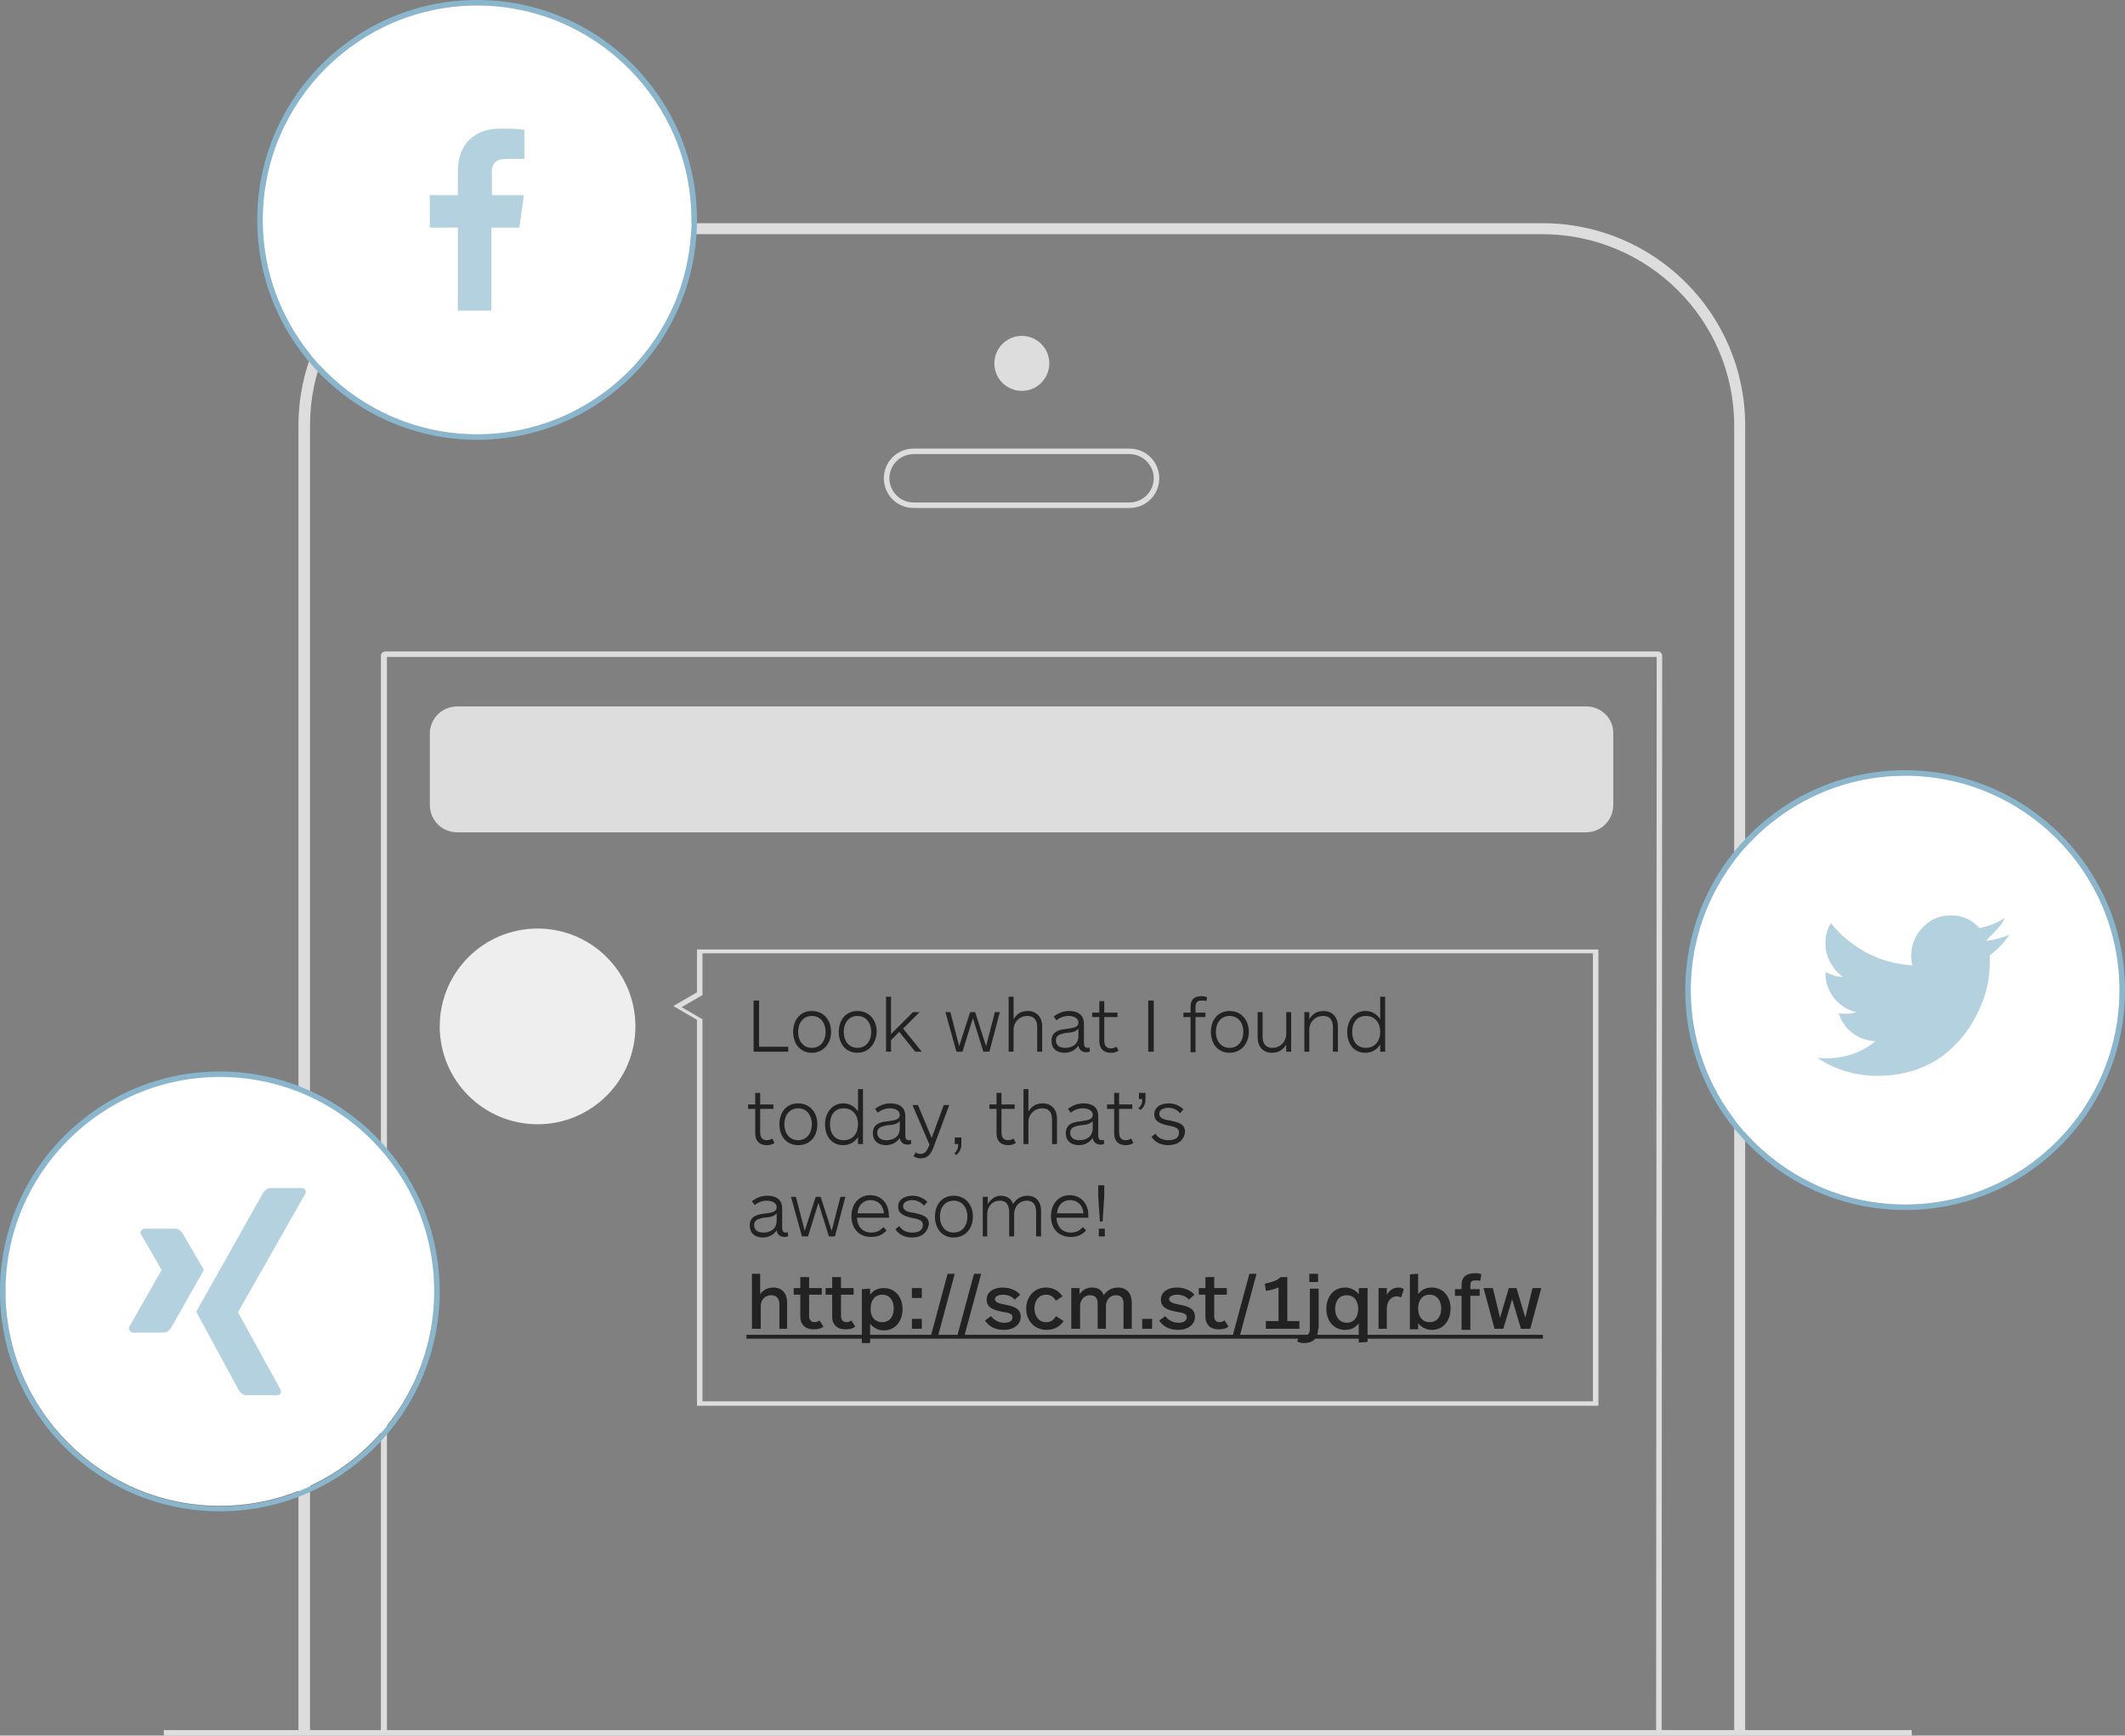 <?xml version="1.0" encoding="utf-8"?>
<!-- Generator: Adobe Illustrator 19.1.0, SVG Export Plug-In . SVG Version: 6.00 Build 0)  -->
<svg version="1.1" id="Layer_1" xmlns="http://www.w3.org/2000/svg" xmlns:xlink="http://www.w3.org/1999/xlink" x="0px" y="0px"
	 width="386.6px" height="315.7px" viewBox="149.2 258.2 386.6 315.7" style="enable-background:new 149.2 258.2 386.6 315.7;"
	 xml:space="preserve">
<rect x="149.2" y="258.2" width="386.6" height="315.7" fill="#808080" stroke="none"/>
<style type="text/css">
	.st0{fill:#DDDDDD;}
	.st1{fill:#89B6CD;}
	.st2{fill:#FFFFFF;}
	.st3{fill:#B4D1DF;}
	.st4{fill:#EEEEEE;}
	.st5{fill:#222222;}
</style>
<g id="ear">
	<path class="st0" d="M354.7,340.8c2.4,0,4.4,2,4.4,4.4c0,2.4-2,4.4-4.4,4.4h-39.3c-2.4,0-4.4-2-4.4-4.4c0-2.4,2-4.4,4.4-4.4H354.7
		 M354.7,339.8h-39.3c-3,0-5.4,2.4-5.4,5.4s2.4,5.4,5.4,5.4h39.3c3,0,5.4-2.4,5.4-5.4S357.7,339.8,354.7,339.8L354.7,339.8z"/>
</g>
<path class="st0" d="M205.6,573.6v-238c0-19.2,15.6-34.8,34.9-34.8h189.3c19.2,0,34.9,15.6,34.9,34.8v238h2v-238
	c0-20.3-16.5-36.8-36.9-36.8H240.4c-20.3,0-36.9,16.5-36.9,36.8v238H205.6z"/>
<path class="st0" d="M219.6,573.6V377.7h231l-0.1,195.9h1l0.1-196.1c0-0.4-0.3-0.8-0.8-0.8H219.3c-0.4,0-0.8,0.3-0.8,0.8v196.1
	H219.6z"/>
<g id="Camera_2_">
	<circle class="st0" cx="335.1" cy="324.3" r="5"/>
</g>
<g id="Rechteck_31_copy_2">
	<g>
		<rect x="179" y="572.9" class="st0" width="318" height="1"/>
	</g>
</g>
<path class="st0" d="M437.8,386.7H232.4c-2.8,0-5,2.2-5,5v12.9c0,2.8,2.2,5,5,5h205.3c2.8,0,5-2.2,5-5v-12.9
	C442.8,388.9,440.5,386.7,437.8,386.7z"/>
<path class="st1" d="M189.2,453.1c-22.1,0-40,17.9-40,40c0,22.1,17.9,40,40,40s40-17.9,40-40C229.2,471.1,211.3,453.1,189.2,453.1z
	 M189.2,532.2c-21.5,0-39-17.5-39-39s17.5-39,39-39s39,17.5,39,39S210.8,532.2,189.2,532.2z"/>
<path class="st2" d="M189.2,454.1c-21.5,0-39,17.5-39,39s17.5,39,39,39s39-17.5,39-39S210.8,454.1,189.2,454.1z"/>
<g>
	<path class="st1" d="M236,258.2c-22.1,0-40,17.9-40,40s17.9,40,40,40s40-17.9,40-40S258.1,258.2,236,258.2z M236,337.2
		c-21.5,0-39-17.5-39-39s17.5-39,39-39s39,17.5,39,39S257.5,337.2,236,337.2z"/>
	<path class="st2" d="M236,259.2c-21.5,0-39,17.5-39,39s17.5,39,39,39s39-17.5,39-39S257.5,259.2,236,259.2z"/>
</g>
<g>
	<path class="st1" d="M495.8,398.3c-22.1,0-40,17.9-40,40c0,22.1,17.9,40,40,40c22.1,0,40-17.9,40-40
		C535.8,416.2,517.9,398.3,495.8,398.3z M495.8,477.3c-21.5,0-39-17.5-39-39s17.5-39,39-39s39,17.5,39,39S517.3,477.3,495.8,477.3z"
		/>
	<path class="st2" d="M495.8,399.3c-21.5,0-39,17.5-39,39s17.5,39,39,39s39-17.5,39-39S517.3,399.3,495.8,399.3z"/>
</g>
<g id="_xF168__copy">
	<path class="st3" d="M182.5,482.7c-0.4-0.7-0.9-1-1.5-1h-5.4c-0.3,0-0.6,0.1-0.7,0.3c-0.2,0.2-0.2,0.5,0,0.8l3.7,6.4l0,0l-5.8,10.2
		c-0.2,0.3-0.2,0.6,0,0.8c0.2,0.3,0.4,0.4,0.7,0.4h5.4c0.6,0,1.1-0.3,1.5-1c3.8-6.7,5.7-10.1,5.9-10.4L182.5,482.7z M204.7,475.4
		c0.2-0.3,0.2-0.6,0-0.8c-0.1-0.2-0.4-0.3-0.7-0.3h-5.5c-0.6,0-1.1,0.3-1.5,1c-7.8,13.8-11.8,21-12.1,21.5l7.7,14.2
		c0.4,0.7,0.9,1,1.5,1h5.4c0.3,0,0.6-0.1,0.7-0.3c0.2-0.3,0.1-0.5,0-0.8l-7.7-14l0,0L204.7,475.4z"/>
</g>
<g id="_xF09A__copy">
	<path class="st3" d="M239.2,287.8c0.4-0.5,1.2-0.7,2.3-0.7h3.1v-5.3c-1.1-0.2-2.6-0.2-4.5-0.2c-2.3,0-4.1,0.7-5.5,2
		c-1.4,1.4-2.1,3.3-2.1,5.8v4.3h-5.1v5.9h5.1v15.1h6.1v-15.1h5.1l0.8-5.9h-5.8v-3.8C238.6,289,238.8,288.3,239.2,287.8z"/>
</g>
<g id="Ellipse_32">
	<circle class="st4" cx="247" cy="444.9" r="17.8"/>
</g>
<g id="Look_what_I_found_today_x2C__that_x2019_s_awesome_x21__http:_x2F__x2F_scm.st_x2F_1jqrbfw">
	<path class="st5" d="M286.3,449.5v-9.3h1v8.4h5.3v0.9H286.3z"/>
	<path class="st5" d="M296.9,449.7c-2.1,0-3.4-1.6-3.4-3.8c0-2.2,1.3-3.8,3.4-3.8s3.5,1.6,3.5,3.8C300.4,448,299,449.7,296.9,449.7z
		 M296.9,443c-1.6,0-2.5,1.3-2.5,2.9c0,1.6,0.9,2.9,2.5,2.9s2.5-1.3,2.5-2.9C299.4,444.3,298.5,443,296.9,443z"/>
	<path class="st5" d="M305.2,449.7c-2.1,0-3.4-1.6-3.4-3.8c0-2.2,1.3-3.8,3.4-3.8s3.5,1.6,3.5,3.8
		C308.6,448,307.3,449.7,305.2,449.7z M305.2,443c-1.6,0-2.5,1.3-2.5,2.9c0,1.6,0.9,2.9,2.5,2.9s2.5-1.3,2.5-2.9
		C307.7,444.3,306.8,443,305.2,443z"/>
	<path class="st5" d="M315.3,442.3h1.2l-3,3l3.4,4.2h-1.2l-2.9-3.6l-1.5,1.5v2.1h-0.9v-10h0.9v6.8L315.3,442.3z"/>
	<path class="st5" d="M329.2,449.5h-1.1l-1.9-6.1l-1.9,6.1h-1.1l-2-7.2h0.9l1.6,6.2l2-6.2h0.9l2,6.2l1.6-6.2h0.9L329.2,449.5z"/>
	<path class="st5" d="M332.7,449.5v-10h0.9v4.1c0.6-1,1.4-1.5,2.6-1.5c1.5,0,2.6,1,2.6,2.8v4.6h-0.9v-4.4c0-1-0.3-2.1-1.8-2.1
		c-1.4,0-2.5,1.1-2.5,2.5v4H332.7z"/>
	<path class="st5" d="M346.8,449.6c-0.7,0-1.3-0.4-1.4-1.2c-0.7,1-1.7,1.3-2.5,1.3c-1.5,0-2.4-0.8-2.4-2.2c0-1.7,1.5-2,2.4-2.1
		c1.2-0.2,2.5-0.2,2.5-1.2c0-0.9-1-1.2-1.8-1.2s-1.6,0.3-2.2,0.8l-0.5-0.7c0.8-0.6,1.7-1,2.8-1c1.6,0,2.7,0.7,2.7,2.3v3.5
		c0,0.6,0.2,0.9,0.6,0.9c0.2,0,0.3,0,0.4-0.1l0.1,0.7C347.3,449.6,347,449.6,346.8,449.6z M345.4,445.3c-0.6,0.7-1.4,0.7-2.4,0.8
		c-0.9,0.2-1.7,0.4-1.7,1.3c0,1,0.7,1.4,1.7,1.4c1.2,0,2.4-0.6,2.4-2.2V445.3z"/>
	<path class="st5" d="M352.7,449.3c-0.4,0.3-0.9,0.4-1.4,0.4c-0.8,0-1.5-0.3-1.8-0.9c-0.2-0.3-0.3-0.7-0.3-1.3v-4.3h-1.3v-0.8h1.3
		v-2.1h0.9v2.1h2.4v0.8h-2.4v4.3c0,0.9,0.4,1.4,1.2,1.4c0.5,0,0.8-0.2,1-0.3L352.7,449.3z"/>
	<path class="st5" d="M358.1,449.5v-9.3h1v9.3H358.1z"/>
	<path class="st5" d="M368.7,440.3c-0.2-0.1-0.5-0.1-0.9-0.1c-0.7,0-1.1,0.3-1.1,1.1v1.1h1.8v0.8h-1.8v6.4h-0.9v-6.4h-1.3v-0.8h1.3
		v-1.1c0-1.4,0.8-1.9,2-1.9c0.4,0,0.8,0.1,1,0.2L368.7,440.3z"/>
	<path class="st5" d="M372.9,449.7c-2.1,0-3.4-1.6-3.4-3.8c0-2.2,1.3-3.8,3.4-3.8s3.5,1.6,3.5,3.8C376.4,448,375,449.7,372.9,449.7z
		 M372.9,443c-1.6,0-2.5,1.3-2.5,2.9c0,1.6,0.9,2.9,2.5,2.9s2.5-1.3,2.5-2.9C375.4,444.3,374.5,443,372.9,443z"/>
	<path class="st5" d="M384.1,442.3v7.2h-0.9v-1.3c-0.6,1-1.4,1.5-2.6,1.5c-1.5,0-2.6-1-2.6-2.8v-4.6h0.9v4.4c0,1,0.3,2.1,1.8,2.1
		c1.4,0,2.5-1.1,2.5-2.5v-4L384.1,442.3L384.1,442.3z"/>
	<path class="st5" d="M386.5,449.5v-7.2h0.9v1.3c0.6-1,1.4-1.5,2.6-1.5c1.5,0,2.6,1,2.6,2.8v4.6h-0.9v-4.4c0-1-0.3-2.1-1.8-2.1
		c-1.4,0-2.5,1.1-2.5,2.5v4H386.5L386.5,449.5z"/>
	<path class="st5" d="M400.3,449.5v-1.3c-0.7,1.1-1.7,1.5-2.7,1.5c-2.1,0-3.3-1.6-3.3-3.8c0-2.1,1.3-3.8,3.3-3.8c1,0,2,0.4,2.7,1.5
		v-4.1h0.9v10L400.3,449.5L400.3,449.5z M397.7,443c-1.7,0-2.5,1.3-2.5,2.9c0,1.6,0.8,2.9,2.5,2.9s2.6-1.3,2.6-2.9
		C400.3,444.3,399.4,443,397.7,443z"/>
	<path class="st5" d="M290.1,466.1c-0.4,0.3-0.9,0.4-1.4,0.4c-0.8,0-1.5-0.3-1.8-0.9c-0.2-0.3-0.3-0.7-0.3-1.3v-4.4h-1.3v-0.8h1.3
		V457h0.9v2.1h2.4v0.8h-2.4v4.3c0,0.9,0.4,1.4,1.2,1.4c0.5,0,0.8-0.2,1-0.3L290.1,466.1z"/>
	<path class="st5" d="M294.4,466.5c-2.1,0-3.4-1.6-3.4-3.8s1.3-3.8,3.4-3.8s3.5,1.6,3.5,3.8C297.9,464.9,296.6,466.5,294.4,466.5z
		 M294.4,459.8c-1.6,0-2.5,1.3-2.5,2.9c0,1.6,0.9,2.9,2.5,2.9s2.5-1.3,2.5-2.9S296,459.8,294.4,459.8z"/>
	<path class="st5" d="M305.3,466.3V465c-0.7,1.1-1.7,1.5-2.7,1.5c-2.1,0-3.3-1.6-3.3-3.8c0-2.1,1.3-3.8,3.3-3.8c1,0,2,0.4,2.7,1.5
		v-4.1h0.9v10L305.3,466.3L305.3,466.3z M302.7,459.8c-1.7,0-2.5,1.3-2.5,2.9c0,1.6,0.8,2.9,2.5,2.9s2.6-1.3,2.6-2.9
		C305.3,461.1,304.4,459.8,302.7,459.8z"/>
	<path class="st5" d="M314.3,466.4c-0.7,0-1.3-0.4-1.4-1.2c-0.7,1-1.7,1.3-2.5,1.3c-1.5,0-2.4-0.8-2.4-2.2c0-1.7,1.5-2,2.4-2.1
		c1.2-0.2,2.5-0.2,2.5-1.2c0-0.9-1-1.2-1.8-1.2s-1.6,0.3-2.2,0.8l-0.5-0.7c0.8-0.6,1.7-1,2.8-1c1.6,0,2.7,0.7,2.7,2.3v3.5
		c0,0.6,0.2,0.9,0.6,0.9c0.2,0,0.3,0,0.4-0.1l0.1,0.7C314.8,466.4,314.5,466.4,314.3,466.4z M312.9,462.1c-0.6,0.7-1.4,0.7-2.4,0.8
		c-0.9,0.2-1.7,0.4-1.7,1.3c0,1,0.7,1.4,1.7,1.4c1.2,0,2.4-0.6,2.4-2.2V462.1z"/>
	<path class="st5" d="M319.1,466.7c-0.5,1.4-1.1,2.2-2.4,2.2c-0.5,0-0.9-0.1-1.3-0.4l0.4-0.7c0.3,0.2,0.5,0.3,0.9,0.3
		c0.7,0,1.1-0.5,1.4-1.2l0.2-0.5l-3.1-7.2h1l2.5,6l2.2-6h1L319.1,466.7z"/>
	<path class="st5" d="M324.1,466.4c0,0.8-0.4,1.4-0.9,1.9l-0.4-0.3c0.5-0.4,0.7-0.9,0.7-1.3v-0.4h-0.6v-1.2h1.2L324.1,466.4
		L324.1,466.4z"/>
	<path class="st5" d="M334,466.1c-0.4,0.3-0.9,0.4-1.4,0.4c-0.8,0-1.5-0.3-1.8-0.9c-0.2-0.3-0.3-0.7-0.3-1.3v-4.4h-1.3v-0.8h1.3V457
		h0.9v2.1h2.4v0.8h-2.4v4.3c0,0.9,0.4,1.4,1.2,1.4c0.5,0,0.8-0.2,1-0.3L334,466.1z"/>
	<path class="st5" d="M335.4,466.3v-10h0.9v4.1c0.6-1,1.4-1.5,2.6-1.5c1.5,0,2.6,1,2.6,2.8v4.6h-0.9v-4.4c0-1-0.3-2.1-1.8-2.1
		c-1.4,0-2.5,1.1-2.5,2.5v4H335.4z"/>
	<path class="st5" d="M349.4,466.4c-0.7,0-1.3-0.4-1.4-1.2c-0.7,1-1.7,1.3-2.5,1.3c-1.5,0-2.4-0.8-2.4-2.2c0-1.7,1.5-2,2.4-2.1
		c1.2-0.2,2.5-0.2,2.5-1.2c0-0.9-1-1.2-1.8-1.2s-1.6,0.3-2.2,0.8l-0.5-0.7c0.8-0.6,1.7-1,2.8-1c1.6,0,2.7,0.7,2.7,2.3v3.5
		c0,0.6,0.2,0.9,0.6,0.9c0.2,0,0.3,0,0.4-0.1l0.1,0.7C349.9,466.4,349.6,466.4,349.4,466.4z M348,462.1c-0.6,0.7-1.4,0.7-2.4,0.8
		c-0.9,0.2-1.7,0.4-1.7,1.3c0,1,0.7,1.4,1.7,1.4c1.2,0,2.4-0.6,2.4-2.2V462.1z"/>
	<path class="st5" d="M355.4,466.1c-0.4,0.3-0.9,0.4-1.4,0.4c-0.8,0-1.5-0.3-1.8-0.9c-0.2-0.3-0.3-0.7-0.3-1.3v-4.4h-1.3v-0.8h1.3
		V457h0.9v2.1h2.4v0.8h-2.4v4.3c0,0.9,0.4,1.4,1.2,1.4c0.5,0,0.8-0.2,1-0.3L355.4,466.1z"/>
	<path class="st5" d="M357.6,458.2c0,0.8-0.3,1.4-0.9,1.9l-0.4-0.3c0.5-0.4,0.7-0.9,0.7-1.3v-0.4h-0.6V457h1.2L357.6,458.2
		L357.6,458.2z"/>
	<path class="st5" d="M361.7,466.5c-1.4,0-2.4-0.6-3-1.5l0.7-0.6c0.5,0.8,1.3,1.2,2.4,1.2s1.9-0.4,1.9-1.4c0-0.8-0.6-1-2.1-1.3
		c-1.3-0.3-2.4-0.7-2.4-2c0-1.4,1.3-2,2.6-2c1.3,0,2.2,0.6,2.7,1.1l-0.6,0.7c-0.5-0.6-1.3-1-2.1-1c-0.8,0-1.7,0.3-1.7,1.1
		s0.9,1.1,1.9,1.2c1.3,0.3,2.8,0.5,2.8,2.1C364.6,465.6,363.5,466.5,361.7,466.5z"/>
	<path class="st5" d="M291.9,483.2c-0.7,0-1.3-0.4-1.4-1.2c-0.7,1-1.7,1.3-2.5,1.3c-1.5,0-2.4-0.8-2.4-2.2c0-1.7,1.5-2,2.4-2.1
		c1.2-0.2,2.5-0.2,2.5-1.2c0-0.9-1-1.2-1.8-1.2s-1.6,0.3-2.2,0.8l-0.5-0.7c0.8-0.6,1.7-1,2.8-1c1.6,0,2.7,0.7,2.7,2.3v3.5
		c0,0.6,0.2,0.9,0.6,0.9c0.2,0,0.3,0,0.4-0.1l0.1,0.7C292.4,483.2,292.1,483.2,291.9,483.2z M290.5,478.9c-0.6,0.7-1.4,0.7-2.4,0.8
		c-0.9,0.2-1.7,0.4-1.7,1.3c0,1,0.7,1.4,1.7,1.4c1.2,0,2.4-0.6,2.4-2.2V478.9z"/>
	<path class="st5" d="M301.1,483.1H300l-1.9-6.1l-1.9,6.1h-1.1l-2-7.2h0.9l1.6,6.2l2-6.2h0.9l2,6.2l1.6-6.2h0.9L301.1,483.1z"/>
	<path class="st5" d="M310.9,479.7h-5.8c0.1,1.7,1.1,2.7,2.6,2.7c0.9,0,1.6-0.3,2.2-1l0.6,0.6c-0.7,0.8-1.6,1.2-2.8,1.2
		c-2.3,0-3.6-1.6-3.6-3.8c0-2.1,1.3-3.8,3.4-3.8s3.4,1.6,3.4,3.6C311,479.5,311,479.6,310.9,479.7z M310,478.9
		c-0.1-1.6-1.2-2.4-2.4-2.4c-1.4,0-2.3,1-2.4,2.4H310z"/>
	<path class="st5" d="M315.1,483.3c-1.4,0-2.4-0.6-3-1.5l0.7-0.6c0.5,0.8,1.3,1.2,2.4,1.2s1.9-0.4,1.9-1.4c0-0.8-0.6-1-2.1-1.3
		c-1.3-0.3-2.4-0.7-2.4-2c0-1.4,1.3-2,2.6-2c1.3,0,2.2,0.6,2.7,1.1l-0.6,0.7c-0.5-0.6-1.3-1-2.1-1c-0.8,0-1.7,0.3-1.7,1.1
		s0.9,1.1,1.9,1.2c1.3,0.3,2.8,0.5,2.8,2.1C317.9,482.4,316.9,483.3,315.1,483.3z"/>
	<path class="st5" d="M322.7,483.3c-2.1,0-3.4-1.6-3.4-3.8s1.3-3.8,3.4-3.8s3.5,1.6,3.5,3.8C326.2,481.7,324.8,483.3,322.7,483.3z
		 M322.7,476.6c-1.6,0-2.5,1.3-2.5,2.9c0,1.6,0.9,2.9,2.5,2.9s2.5-1.3,2.5-2.9C325.2,477.9,324.3,476.6,322.7,476.6z"/>
	<path class="st5" d="M328,483.1v-7.2h0.9v1.3c0.6-0.9,1.4-1.5,2.4-1.5s1.9,0.5,2.2,1.5c0.6-0.9,1.4-1.5,2.6-1.5
		c1.5,0,2.5,1,2.5,2.7v4.7h-0.9v-4.4c0-1-0.3-2.1-1.7-2.1c-1.3,0-2.3,1-2.3,2.5v4h-0.9v-4.4c0-1-0.3-2.1-1.7-2.1
		c-1.3,0-2.3,1-2.3,2.5v4H328z"/>
	<path class="st5" d="M347.2,479.7h-5.8c0.1,1.7,1.1,2.7,2.6,2.7c0.9,0,1.6-0.3,2.2-1l0.6,0.6c-0.7,0.8-1.6,1.2-2.8,1.2
		c-2.3,0-3.6-1.6-3.6-3.8c0-2.1,1.3-3.8,3.4-3.8s3.4,1.6,3.4,3.6C347.2,479.5,347.2,479.6,347.2,479.7z M346.3,478.9
		c-0.1-1.6-1.2-2.4-2.4-2.4c-1.4,0-2.3,1-2.4,2.4H346.3z"/>
	<path class="st5" d="M349.8,480.4h-0.5l-0.3-4.6v-2h1.1v2L349.8,480.4z M349.1,483.1v-1.4h1.1v1.4H349.1z"/>
	<path class="st5" d="M286,499.9v-10h1.5v3.7c0.6-0.8,1.4-1.2,2.4-1.2c1.6,0,2.5,1.1,2.5,2.7v4.8H291v-4.4c0-0.8-0.3-1.7-1.5-1.7
		c-1.1,0-1.9,0.8-1.9,2v4.1H286z"/>
	<path class="st5" d="M299,499.5c-0.5,0.4-1,0.5-1.8,0.5c-0.9,0-1.6-0.3-2-0.9c-0.3-0.4-0.4-0.8-0.4-1.5v-3.9h-1.2v-1.2h1.2v-2h1.6
		v2h2.3v1.2h-2.3v3.9c0,0.7,0.4,1.1,1,1.1c0.4,0,0.7-0.2,0.9-0.3L299,499.5z"/>
	<path class="st5" d="M304.8,499.5c-0.5,0.4-1,0.5-1.8,0.5c-0.9,0-1.6-0.3-2-0.9c-0.3-0.4-0.4-0.8-0.4-1.5v-3.9h-1.2v-1.2h1.2v-2
		h1.6v2h2.3v1.2h-2.3v3.9c0,0.7,0.4,1.1,1,1.1c0.4,0,0.7-0.2,0.9-0.3L304.8,499.5z"/>
	<path class="st5" d="M307.5,492.6v1.1c0.7-0.9,1.5-1.2,2.5-1.2c2.1,0,3.4,1.7,3.4,3.8c0,2.2-1.3,3.9-3.4,3.9c-1,0-1.8-0.4-2.5-1.2
		v3.5H306v-9.8L307.5,492.6L307.5,492.6z M309.7,498.7c1.4,0,2.1-1.1,2.1-2.5c0-1.4-0.7-2.5-2.1-2.5s-2.1,1.1-2.1,2.5
		C307.5,497.6,308.3,498.7,309.7,498.7z"/>
	<path class="st5" d="M315.1,494.3v-1.8h1.8v1.8H315.1z M315.1,499.9v-1.8h1.8v1.8H315.1z"/>
	<path class="st5" d="M319.8,501.4h-1.3l3.1-11.5h1.3L319.8,501.4z"/>
	<path class="st5" d="M324.6,501.4h-1.3l3.1-11.5h1.3L324.6,501.4z"/>
	<path class="st5" d="M331.8,500.1c-1.5,0-2.7-0.6-3.4-1.7l1.1-0.8c0.6,0.8,1.5,1.2,2.4,1.2s1.5-0.3,1.5-1s-0.7-0.8-1.9-1
		c-1.5-0.3-2.8-0.7-2.8-2.2s1.4-2.2,2.9-2.2s2.6,0.6,3.2,1.3l-1,0.9c-0.5-0.6-1.3-0.9-2.2-0.9c-0.7,0-1.4,0.3-1.4,0.8
		c0,0.6,0.8,0.8,1.8,1c1.6,0.3,2.9,0.7,2.9,2.2C334.9,499.1,333.7,500.1,331.8,500.1z"/>
	<path class="st5" d="M342.7,498.5c-0.6,0.9-1.6,1.6-3.1,1.6c-2.2,0-3.7-1.7-3.7-3.8c0-2.2,1.4-3.9,3.6-3.9c1.4,0,2.4,0.7,3,1.6
		l-1.2,0.8c-0.4-0.7-1-1.1-1.8-1.1c-1.3,0-2.1,1.1-2.1,2.5c0,1.4,0.8,2.5,2.1,2.5c0.9,0,1.4-0.4,1.8-1.1L342.7,498.5z"/>
	<path class="st5" d="M344.1,499.9v-7.4h1.5v1.1c0.6-0.8,1.3-1.2,2.3-1.2c1.1,0,1.8,0.5,2.1,1.4c0.6-0.9,1.5-1.4,2.6-1.4
		c1.6,0,2.5,1.1,2.5,2.7v4.8h-1.5v-4.5c0-0.8-0.2-1.6-1.4-1.6c-1,0-1.8,0.8-1.8,2v4.1h-1.5v-4.5c0-0.8-0.2-1.6-1.4-1.6
		c-1,0-1.8,0.8-1.8,2v4.1H344.1z"/>
	<path class="st5" d="M357,499.9v-1.8h1.8v1.8H357z"/>
	<path class="st5" d="M363.5,500.1c-1.5,0-2.7-0.6-3.4-1.7l1.1-0.8c0.6,0.8,1.5,1.2,2.4,1.2s1.5-0.3,1.5-1s-0.7-0.8-1.9-1
		c-1.5-0.3-2.8-0.7-2.8-2.2s1.4-2.2,2.9-2.2s2.6,0.6,3.2,1.3l-1,0.9c-0.5-0.6-1.3-0.9-2.2-0.9c-0.7,0-1.4,0.3-1.4,0.8
		c0,0.6,0.8,0.8,1.8,1c1.6,0.3,2.9,0.7,2.9,2.2C366.6,499.1,365.4,500.1,363.5,500.1z"/>
	<path class="st5" d="M372.7,499.5c-0.5,0.4-1,0.5-1.8,0.5c-0.9,0-1.6-0.3-2-0.9c-0.3-0.4-0.4-0.8-0.4-1.5v-3.9h-1.2v-1.2h1.2v-2
		h1.6v2h2.3v1.2h-2.3v3.9c0,0.7,0.3,1.1,1,1.1c0.4,0,0.7-0.2,0.9-0.3L372.7,499.5z"/>
	<path class="st5" d="M374.7,501.4h-1.3l3.1-11.5h1.3L374.7,501.4z"/>
	<path class="st5" d="M379.5,499.9v-1.4h2.3v-6.1c-0.5,0.2-1.4,0.5-2.3,0.6l-0.2-1.3c1.4-0.3,2.3-0.6,2.9-1.2h1.2v8h2.2v1.4H379.5z"
		/>
	<path class="st5" d="M389,499.9c0,1.8-1,2.6-2.5,2.6c-0.5,0-1-0.1-1.3-0.3l0.4-1.2c0.2,0.1,0.5,0.2,0.8,0.2c0.8,0,1.1-0.5,1.1-1.3
		v-7.3h1.6v7.3H389z M387.4,491.4v-1.5h1.6v1.5H387.4z"/>
	<path class="st5" d="M396.4,502.4v-3.5c-0.7,0.9-1.5,1.2-2.5,1.2c-2.1,0-3.4-1.7-3.4-3.8c0-2.2,1.3-3.9,3.4-3.9
		c1,0,1.8,0.4,2.5,1.2v-1.1h1.6v9.8L396.4,502.4L396.4,502.4z M394.2,493.8c-1.4,0-2.1,1.1-2.1,2.5c0,1.3,0.7,2.5,2.1,2.5
		s2.1-1.1,2.1-2.5C396.3,494.9,395.6,493.8,394.2,493.8z"/>
	<path class="st5" d="M404.1,494.2c-0.2-0.1-0.5-0.2-0.8-0.2c-0.9,0-1.8,0.8-1.8,2.2v3.7H400v-7.4h1.5v1.2c0.5-0.8,1.2-1.3,2.1-1.3
		c0.4,0,0.8,0.1,1,0.3L404.1,494.2z"/>
	<path class="st5" d="M407.2,489.9v3.7c0.7-0.9,1.5-1.2,2.5-1.2c2.1,0,3.4,1.7,3.4,3.8c0,2.2-1.3,3.9-3.4,3.9c-1,0-1.8-0.4-2.5-1.2
		v1.1h-1.5v-10L407.2,489.9L407.2,489.9z M409.3,498.7c1.4,0,2.1-1.1,2.1-2.5c0-1.3-0.7-2.5-2.1-2.5s-2.1,1.1-2.1,2.5
		C407.2,497.6,407.9,498.7,409.3,498.7z"/>
	<path class="st5" d="M418.5,491.2c-0.2-0.1-0.5-0.1-0.9-0.1c-0.6,0-0.9,0.2-0.9,0.9v0.7h1.7v1.2h-1.7v6.2h-1.6v-6.2h-1.2v-1.2h1.2
		v-0.8c0-1.4,0.9-2.1,2.4-2.1c0.4,0,0.9,0,1.2,0.2L418.5,491.2z"/>
	<path class="st5" d="M427.6,499.9h-1.7l-1.6-5.4l-1.6,5.4h-1.6l-2-7.4h1.7l1.3,5.4l1.6-5.4h1.4l1.6,5.4l1.3-5.4h1.6L427.6,499.9z"
		/>
	<path class="st5" d="M285,501.7V501h144.9v0.7H285z"/>
</g>
<path class="st0" d="M276,430.9v7.8l-4.3,2.5l4.3,2.5v70.2h164v-83H276z M439,513.1H277v-69.5l-3.8-2.2l3.8-2.2v-7.6h162V513.1z"/>
<g id="_xF099__copy">
	<path class="st3" d="M514.8,428.2c-1.4,0.6-2.8,1-4.1,1.1c-0.8,0.3,2.6-2.3,3.2-4.1c-1.4,0.9-2.9,1.5-4.6,1.8
		c-1.4-1.6-3.2-2.3-5.2-2.3s-3.7,0.7-5.1,2.2c-1.4,1.4-2.1,3.2-2.1,5.2c0,0.5,0.1,1.1,0.2,1.7c-2.9-0.2-5.7-0.9-8.3-2.3
		c-2.6-1.4-4.8-3.2-6.5-5.4c-0.7,1.1-1,2.4-1,3.7c0,1.3,0.3,2.4,0.9,3.5c0.6,1.1,1.4,2,2.3,2.6c-1.2,0-2.2-0.4-3.2-0.9v0.1
		c0,1.8,0.5,3.3,1.6,4.7c1.1,1.3,2.5,2.2,4.1,2.5c-0.6,0.2-1.3,0.3-1.9,0.3c-0.4,0-0.9,0-1.4-0.1c0.5,1.5,1.3,2.7,2.5,3.6
		c1.2,0.9,2.6,1.4,4.2,1.5c-2.6,2.1-5.6,3.1-8.9,3.1c-0.6,0-1.2,0-1.7-0.1c3.3,2.2,7,3.3,11,3.3c2.5,0,4.9-0.4,7.2-1.2
		c2.2-0.8,4.1-1.9,5.7-3.3c1.6-1.4,3-3,4.1-4.8s2-3.7,2.6-5.7s0.8-3.9,0.8-5.9c0-0.4,0-0.7,0-1C512.6,430.9,513.8,429.7,514.8,428.2
		z"/>
</g>
</svg>
